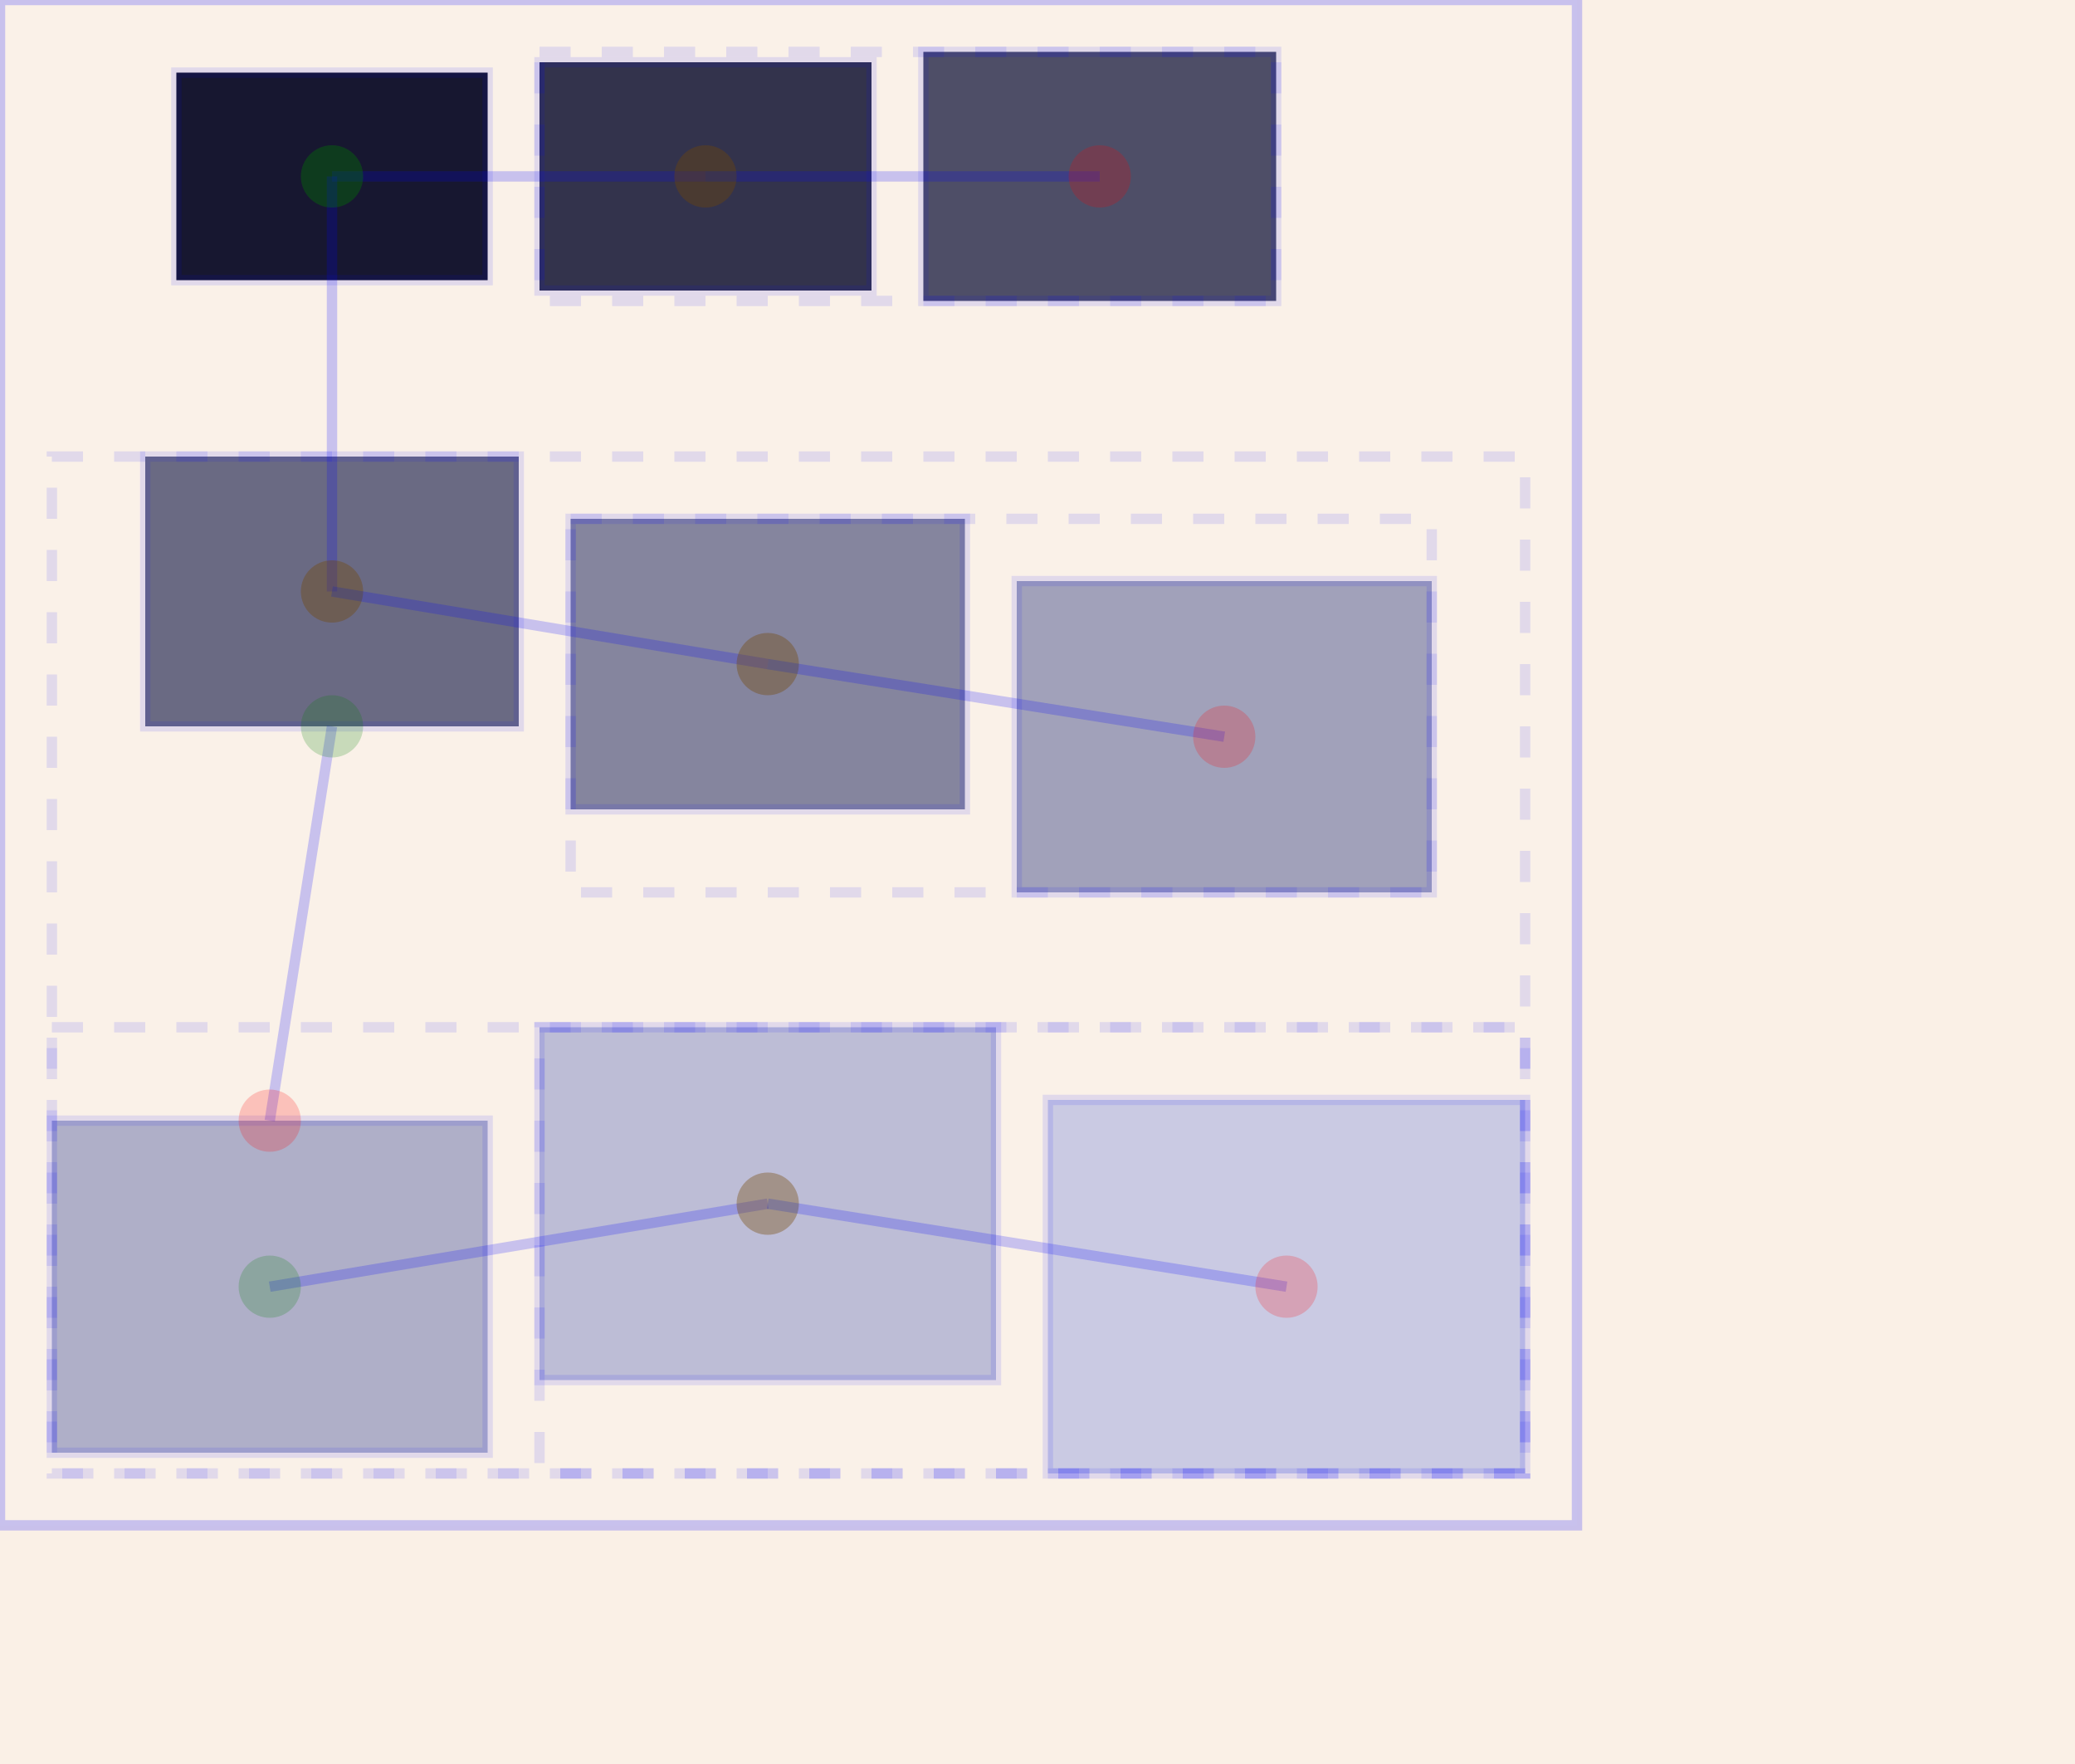 <?xml version="1.0" encoding="UTF-8"?>
<svg xmlns="http://www.w3.org/2000/svg" xmlns:adj="http://www.nrvr.com/2012/adj" xmlns:xlink="http://www.w3.org/1999/xlink" onload="Adj.doSvg();" width="200" height="170">
	<script type="text/javascript" xlink:href="../js/adj.js"/>
	<rect width="200" height="170" fill="linen"/>
	<g>
		<adj:telescopicTree gap="5" explain="true"/>
		<rect width="30" height="20" fill="#000" adj:id="id1" transform="translate(17,7)"/>
		<adj:boom/>
		<rect width="32" height="22" fill="#222" transform="translate(52,6)"/>
		<adj:boom angle="east"/>
		<rect width="34" height="24" fill="#444" transform="translate(89,5)"/>
		<adj:boom from="id1" angle="90" gap="15"/>
		<rect width="36" height="26" fill="#666" adj:id="id2" transform="translate(14,44)"/>
		<adj:boom angle="10"/>
		<rect width="38" height="28" fill="#888" transform="translate(55,50)"/>
		<rect width="40" height="30" fill="#aaa" transform="translate(98,56)"/>
		<adj:boom from="id2%0.5,1" to="0.5,0" angle="100" gap="~id2#h * 0.5"/>
		<rect width="42" height="32" fill="#bbb" transform="translate(5,108)"/>
		<adj:boom angle="-10"/>
		<rect width="44" height="34" fill="#ccc" transform="translate(52,99)"/>
		<adj:boom angle="10"/>
		<rect width="46" height="36" fill="#ddd" transform="translate(101,106)"/>
		<rect adj:explanation="true" x="0" y="0" width="152" height="147" fill="white" fill-opacity="0.1" stroke="blue" stroke-width="1" stroke-opacity="0.2"/>
		<rect adj:explanation="true" x="17" y="7" width="30" height="20" fill="blue" fill-opacity="0.1" stroke="blue" stroke-width="1" stroke-opacity="0.1"/>
		<rect adj:explanation="true" x="52" y="6" width="32" height="22" fill="blue" fill-opacity="0.1" stroke="blue" stroke-width="1" stroke-opacity="0.1"/>
		<rect adj:explanation="true" x="52" y="5" width="71" height="24" fill="none" fill-opacity="0.1" stroke="blue" stroke-dasharray="3" stroke-width="1" stroke-opacity="0.1"/>
		<line adj:explanation="true" x1="32" y1="17" x2="68" y2="17" stroke="blue" stroke-width="1" stroke-opacity="0.2"/>
		<circle adj:explanation="true" cx="32" cy="17" r="3" fill="green" fill-opacity="0.2" stroke="none"/>
		<circle adj:explanation="true" cx="68" cy="17" r="3" fill="red" fill-opacity="0.2" stroke="none"/>
		<rect adj:explanation="true" x="89" y="5" width="34" height="24" fill="blue" fill-opacity="0.1" stroke="blue" stroke-width="1" stroke-opacity="0.1"/>
		<line adj:explanation="true" x1="68" y1="17" x2="106" y2="17" stroke="blue" stroke-width="1" stroke-opacity="0.2"/>
		<circle adj:explanation="true" cx="68" cy="17" r="3" fill="green" fill-opacity="0.2" stroke="none"/>
		<circle adj:explanation="true" cx="106" cy="17" r="3" fill="red" fill-opacity="0.2" stroke="none"/>
		<rect adj:explanation="true" x="14" y="44" width="36" height="26" fill="blue" fill-opacity="0.1" stroke="blue" stroke-width="1" stroke-opacity="0.1"/>
		<rect adj:explanation="true" x="5" y="44" width="142" height="98" fill="none" fill-opacity="0.1" stroke="blue" stroke-dasharray="3" stroke-width="1" stroke-opacity="0.1"/>
		<line adj:explanation="true" x1="32" y1="17" x2="32" y2="57" stroke="blue" stroke-width="1" stroke-opacity="0.2"/>
		<circle adj:explanation="true" cx="32" cy="17" r="3" fill="green" fill-opacity="0.2" stroke="none"/>
		<circle adj:explanation="true" cx="32" cy="57" r="3" fill="red" fill-opacity="0.2" stroke="none"/>
		<rect adj:explanation="true" x="55" y="50" width="38" height="28" fill="blue" fill-opacity="0.1" stroke="blue" stroke-width="1" stroke-opacity="0.1"/>
		<rect adj:explanation="true" x="55" y="50" width="83" height="36" fill="none" fill-opacity="0.1" stroke="blue" stroke-dasharray="3" stroke-width="1" stroke-opacity="0.1"/>
		<line adj:explanation="true" x1="32" y1="57" x2="74" y2="64" stroke="blue" stroke-width="1" stroke-opacity="0.2"/>
		<circle adj:explanation="true" cx="32" cy="57" r="3" fill="green" fill-opacity="0.2" stroke="none"/>
		<circle adj:explanation="true" cx="74" cy="64" r="3" fill="red" fill-opacity="0.2" stroke="none"/>
		<rect adj:explanation="true" x="98" y="56" width="40" height="30" fill="blue" fill-opacity="0.1" stroke="blue" stroke-width="1" stroke-opacity="0.1"/>
		<line adj:explanation="true" x1="74" y1="64" x2="118" y2="71" stroke="blue" stroke-width="1" stroke-opacity="0.2"/>
		<circle adj:explanation="true" cx="74" cy="64" r="3" fill="green" fill-opacity="0.2" stroke="none"/>
		<circle adj:explanation="true" cx="118" cy="71" r="3" fill="red" fill-opacity="0.2" stroke="none"/>
		<rect adj:explanation="true" x="5" y="108" width="42" height="32" fill="blue" fill-opacity="0.1" stroke="blue" stroke-width="1" stroke-opacity="0.1"/>
		<rect adj:explanation="true" x="5" y="99" width="142" height="43" fill="none" fill-opacity="0.1" stroke="blue" stroke-dasharray="3" stroke-width="1" stroke-opacity="0.1"/>
		<line adj:explanation="true" x1="32" y1="70" x2="26" y2="108" stroke="blue" stroke-width="1" stroke-opacity="0.2"/>
		<circle adj:explanation="true" cx="32" cy="70" r="3" fill="green" fill-opacity="0.2" stroke="none"/>
		<circle adj:explanation="true" cx="26" cy="108" r="3" fill="red" fill-opacity="0.2" stroke="none"/>
		<rect adj:explanation="true" x="52" y="99" width="44" height="34" fill="blue" fill-opacity="0.1" stroke="blue" stroke-width="1" stroke-opacity="0.1"/>
		<rect adj:explanation="true" x="52" y="99" width="95" height="43" fill="none" fill-opacity="0.1" stroke="blue" stroke-dasharray="3" stroke-width="1" stroke-opacity="0.1"/>
		<line adj:explanation="true" x1="26" y1="124" x2="74" y2="116" stroke="blue" stroke-width="1" stroke-opacity="0.2"/>
		<circle adj:explanation="true" cx="26" cy="124" r="3" fill="green" fill-opacity="0.2" stroke="none"/>
		<circle adj:explanation="true" cx="74" cy="116" r="3" fill="red" fill-opacity="0.2" stroke="none"/>
		<rect adj:explanation="true" x="101" y="106" width="46" height="36" fill="blue" fill-opacity="0.1" stroke="blue" stroke-width="1" stroke-opacity="0.1"/>
		<line adj:explanation="true" x1="74" y1="116" x2="124" y2="124" stroke="blue" stroke-width="1" stroke-opacity="0.2"/>
		<circle adj:explanation="true" cx="74" cy="116" r="3" fill="green" fill-opacity="0.2" stroke="none"/>
		<circle adj:explanation="true" cx="124" cy="124" r="3" fill="red" fill-opacity="0.2" stroke="none"/>
	</g>
</svg>
